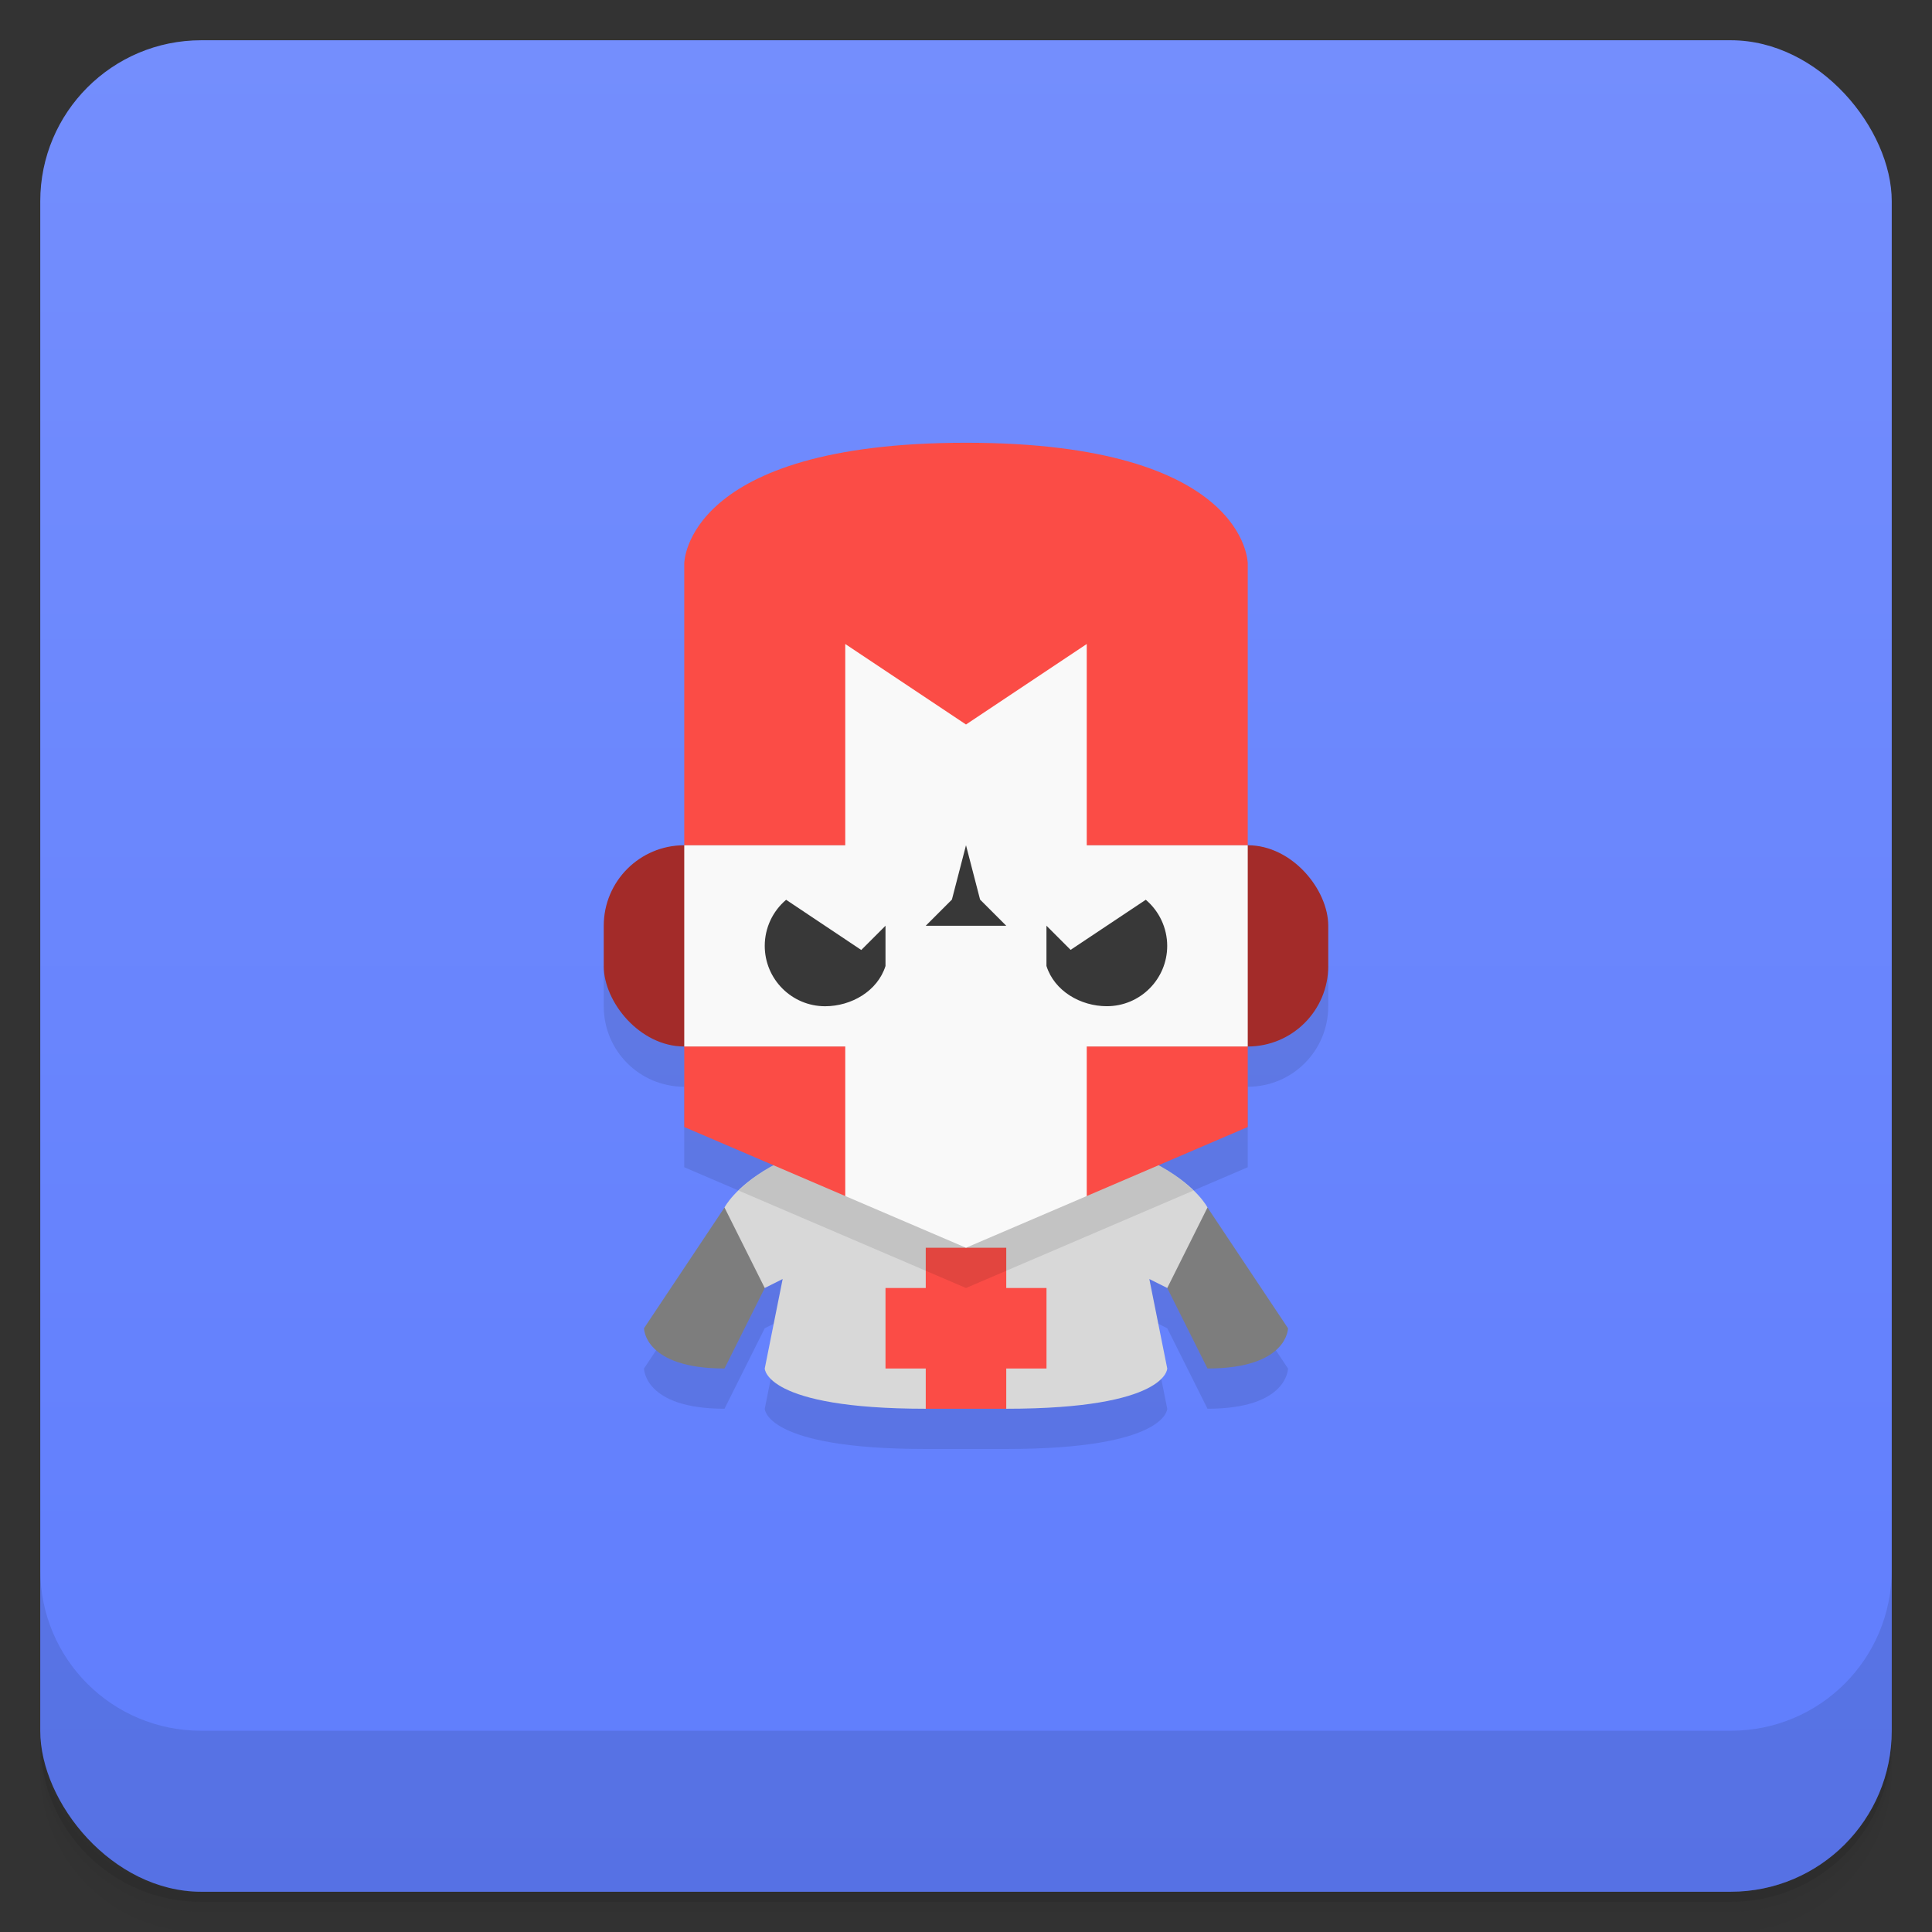 <svg version="1.1" viewBox="0 0 48 48" xmlns="http://www.w3.org/2000/svg">
 <rect x="0" y="0" width="48" height="48" fill="#333333" stroke="none"/>
 <defs>
  <linearGradient id="bg" x2="0" y1="1" y2="47" gradientUnits="userSpaceOnUse">
   <stop style="stop-color:#748efd" offset="0"/>
   <stop style="stop-color:#5f7dfd" offset="1"/>
  </linearGradient>
 </defs>
 <path d="m1 43v0.25c0 2.216 1.784 4 4 4h38c2.216 0 4-1.784 4-4v-0.25c0 2.216-1.784 4-4 4h-38c-2.216 0-4-1.784-4-4zm0 0.5v0.5c0 2.216 1.784 4 4 4h38c2.216 0 4-1.784 4-4v-0.5c0 2.216-1.784 4-4 4h-38c-2.216 0-4-1.784-4-4z" style="opacity:.02"/>
 <path d="m1 43.25v0.25c0 2.216 1.784 4 4 4h38c2.216 0 4-1.784 4-4v-0.25c0 2.216-1.784 4-4 4h-38c-2.216 0-4-1.784-4-4z" style="opacity:.05"/>
 <path d="m1 43v0.25c0 2.216 1.784 4 4 4h38c2.216 0 4-1.784 4-4v-0.25c0 2.216-1.784 4-4 4h-38c-2.216 0-4-1.784-4-4z" style="opacity:.1"/>
 <rect x="1" y="1" width="46" height="46" rx="4" style="fill:url(#bg)"/>
 <path d="m1 39v4c0 2.216 1.784 4 4 4h38c2.216 0 4-1.784 4-4v-4c0 2.216-1.784 4-4 4h-38c-2.216 0-4-1.784-4-4z" style="opacity:.1"/>
 <path d="m15 24v1c0 1.108 0.892 2 2 2v2l2.217 0.949c-0.948 0.516-1.217 1.051-1.217 1.051l-2 3s0 1 2 1l1-2 0.445-0.223-0.445 2.223s0 1 4 1h2c4 0 4-1 4-1l-0.445-2.223 0.445 0.223 1 2c2 0 2-1 2-1l-2-3s-0.269-0.535-1.217-1.051l2.217-0.949v-2c1.108 0 2-0.892 2-2v-1z" style="opacity:.1"/>
 <path d="m18 30-2 3s0 1 2 1l1-2v-2zm11 0v2l1 2c2 0 2-1 2-1l-2-3z" style="fill:#7d7d7d"/>
 <path d="m24 28c-5 0-6 2-6 2l1 2 0.445-0.223-0.445 2.223s0 1 4 1l1-1 1 1c4 0 4-1 4-1l-0.445-2.223 0.445 0.223 1-2s-1-2-6-2z" style="fill:#d8d8d8"/>
 <path d="m23 31v1h-1v2h1v1h2v-1h1v-2h-1v-1z" style="fill:#fb4c46"/>
 <path d="m24 28c-3.539 0-5.054 0.995-5.648 1.58l5.648 2.42 5.648-2.42c-0.595-0.586-2.109-1.58-5.648-1.58z" style="opacity:.1"/>
 <path d="m24 11c-7 0-7 3-7 3v14l4 1.715h6l4-1.715v-14s0-3-7-3z" style="fill:#fb4c46"/>
 <rect x="15" y="21" width="18" height="5" ry="2" style="fill:#a32b29"/>
 <path d="m21 16v5h-4v5h4v3.715l3 1.285 3-1.285v-3.715h4v-5h-4v-5l-3 2z" style="fill:#f9f9f9"/>
 <path d="m24 21-0.35 1.35-0.65 0.65h2l-0.65-0.65zm-4.469 1.355c-0.337 0.285-0.531 0.703-0.531 1.145 0 0.828 0.672 1.5 1.5 1.5 0.653-9.71e-4 1.303-0.377 1.5-1v-1l-0.602 0.602zm8.935 0-1.867 1.244-0.6-0.6v1c0.197 0.623 0.846 1 1.5 1 0.828 0 1.5-0.672 1.5-1.5-6.96e-4 -0.441-0.196-0.86-0.533-1.145z" style="fill:#383838"/>
</svg>
